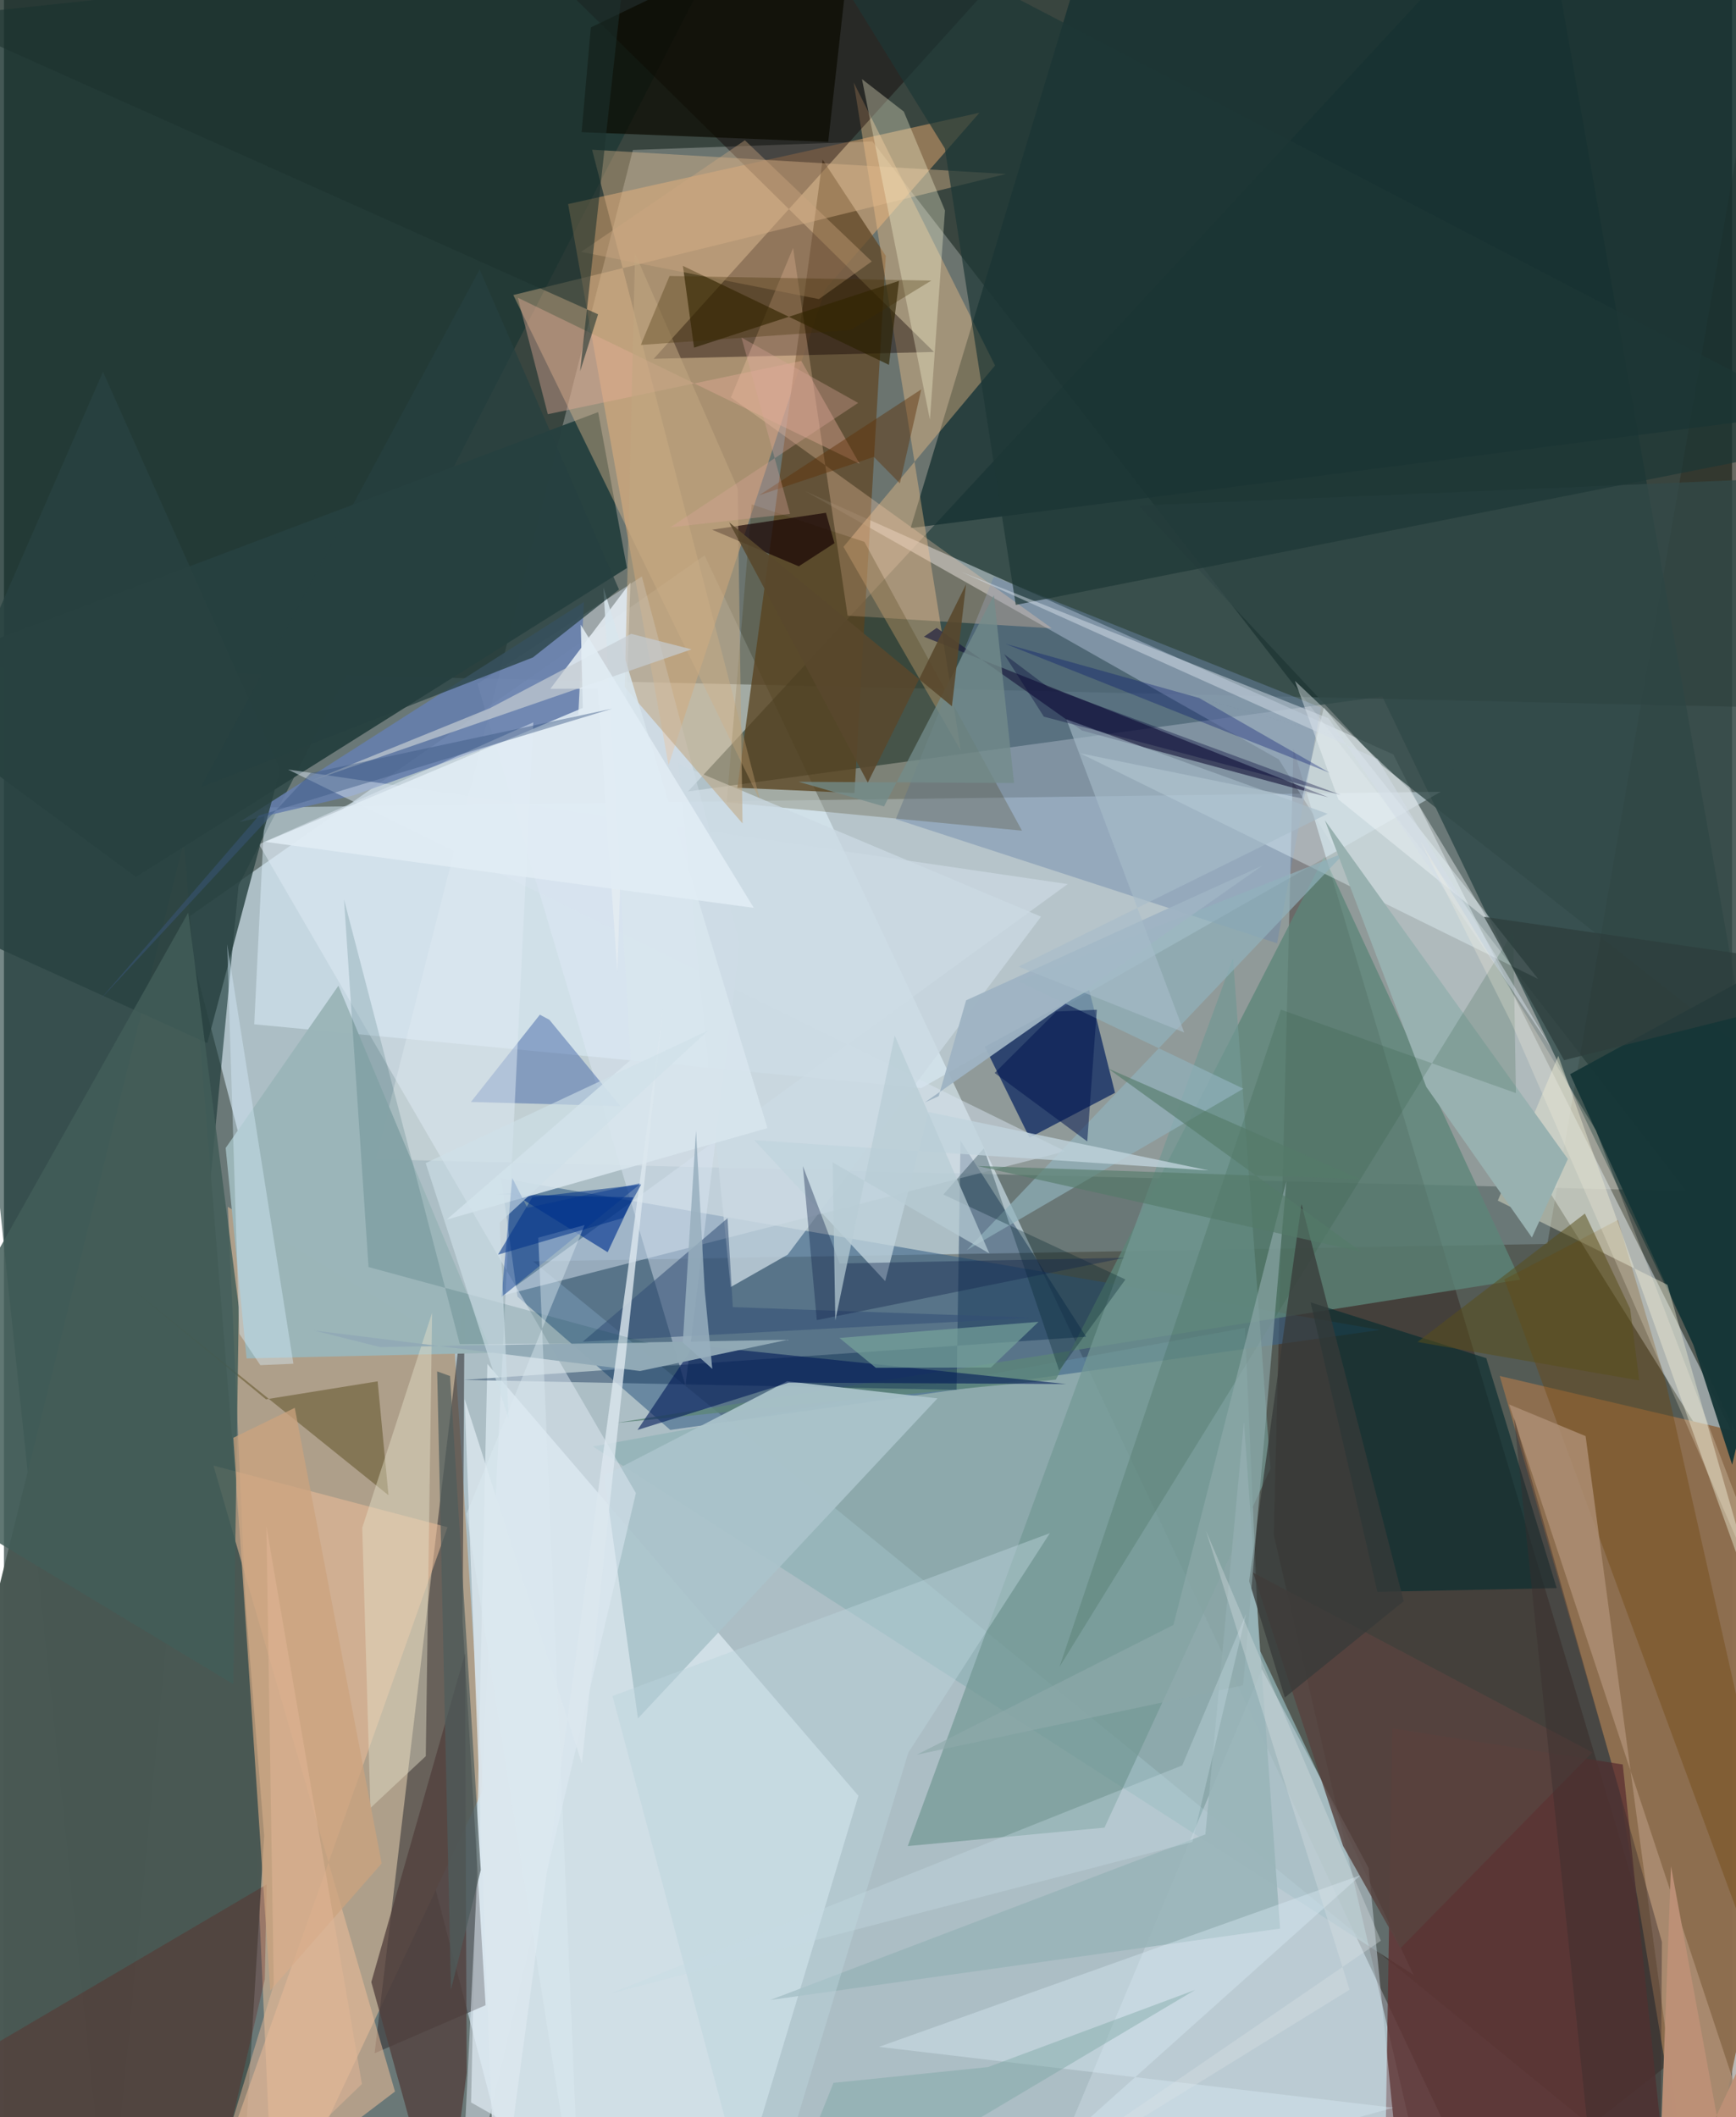 <svg xmlns="http://www.w3.org/2000/svg" width="228" height="278" viewBox="0 0 836 1024"><path fill="#6a7877" d="M0 0h836v1024H0z"/><path fill="#d0e5f0" fill-opacity=".647" d="M724.576 1086L338.924 268.595 86.63 445.402 253.734 1086z"/><path fill="#000c00" fill-opacity=".467" d="M898 343.174L854.66-62 7.347-60.491-62 321.619z"/><path fill="#281d0e" fill-opacity=".318" d="M255.91 610.054L838.56 1086 852.955-10.931l-106.31 612.575z"/><path fill="#fffffb" fill-opacity=".255" d="M304.252 72.53L179.808 560.686l634.109 15.4L420.134 68.421z"/><path fill="#133331" fill-opacity=".58" d="M-62 11.272L50.72 1086l62.785-657.807 237-460.953z"/><path fill="#143333" fill-opacity=".573" d="M898 818.11L742.534-62 330.928 382.795l335.858-45.941z"/><path fill="#ae9f8a" d="M231.845 865.384l-101.318 215.438-22.206-497.124 109.536 67.11z"/><path fill="#dff2ff" fill-opacity=".478" d="M443.79 526.28l251.328-143.341-568.923 7.594-5.122 104.882z"/><path fill="#91b3b6" fill-opacity=".761" d="M607.248 797.532l74.691 157.676-397.043-255.596L600.37 642.26z"/><path fill="#e1eff6" fill-opacity=".671" d="M233.86 659.668L413.374 868.57 347.867 1086l-121.89-69.12z"/><path fill="#260c0a" fill-opacity=".337" d="M614.3 742.376L693.684 1086l118.994-93.367-188.87-630.517z"/><path fill="#c3ced3" fill-opacity=".612" d="M616.766 367.336L387.532 237.512 672.15 364.908 898 816.57z"/><path fill="#39383a" fill-opacity=".596" d="M221.872 784.407l.991-158.138L179.3 993.088l53.7-23.237z"/><path fill="#ebad72" fill-opacity=".486" d="M272.914 98.697l48.58 271.416 75.892-230.33 74.54-85.253z"/><path fill="#3d6489" fill-opacity=".6" d="M665.716 643.228l-343.363 48.386-73.916-64.486-7.86-57.231z"/><path fill="#485853" fill-opacity=".984" d="M87.065 406.66l38.82 481.26L113.737 1086-62 1008.417z"/><path fill="#8e6e4f" fill-opacity=".98" d="M781.638 866.407L818.264 1086 898 706.41l-174.38-40.905z"/><path fill="#614827" fill-opacity=".769" d="M396.044 77.22l30.56 46.521-15.147 259.823-56.657-2.551z"/><path fill="#011e5d" fill-opacity=".69" d="M525.01 478.85l-50.475 27.458 21.61 43.932 41.356-21.683z"/><path fill="#163130" fill-opacity=".769" d="M898 196.654L844.987 1.136 534.48-62l-95.882 317.43z"/><path fill="#27403f" fill-opacity=".965" d="M287.45 199.319l13.923 75.434-237.54 149.368L-62 331.218z"/><path fill="#5c8579" fill-opacity=".78" d="M733.48 618.9l-94.775-204.5-129.833 252.874-212.79 20.948z"/><path fill="#f6c28b" fill-opacity=".392" d="M479.457 176.794L411.089 39.896l51.823 323.192-56.787-98.612z"/><path fill="#100000" fill-opacity=".404" d="M229.39-46.93L527.018-62 314.336 173.543l135.563-3.312z"/><path fill="#e1eaf9" fill-opacity=".424" d="M329.681 670.118l-100.616-339.4 79.53-51.91 47.357 177.672z"/><path fill="#e3bb8f" fill-opacity=".408" d="M284.517 72.405l81.367 315.09-119.481-244.8 238.368-58.544z"/><path fill="#03244b" fill-opacity=".392" d="M462.752 551.727l60.776 94.791-301.056 20.906 238.367 4.807z"/><path fill="#729894" fill-opacity=".718" d="M594.584 463.44l18.108 246.896-80.295 173.62-95.158 8.927z"/><path fill="#9bb5b8" fill-opacity=".992" d="M236.062 654.333l-74.251-177.584-54.556 78.487 10.133 101.779z"/><path fill="#667fac" fill-opacity=".894" d="M277.866 345.578l2.69-54.422L113.97 397.6l55.29-12.947z"/><path fill="#6c89ab" fill-opacity=".443" d="M431.443 396.17l47.411-117.246 158.311 63.266-21.272 114.037z"/><path fill="#ebbc98" fill-opacity=".553" d="M91.31 1086l123.282-347.345L101.35 708.84l87.82 302.757z"/><path fill="#5f3434" fill-opacity=".831" d="M671.656 835.918l111.478 17.497L807.444 1086H667.537z"/><path fill="#cad8e3" fill-opacity=".49" d="M678.23 1086l-176.3-24.672 106.648-253.96 51.621 96.194z"/><path fill="#abc3cb" fill-opacity=".925" d="M378.883 668.089l-88.455 45.666 16.28 117.395 144.909-154.808z"/><path fill="#082d30" fill-opacity=".659" d="M751.175 768.102L717.1 656.891l-84.981-26.977 32.303 140.004z"/><path fill="#fdcdad" fill-opacity=".298" d="M381.753 119.934l26.376 177.851 98.777 6.102L351.68 192.212z"/><path fill="#4a6ca9" fill-opacity=".514" d="M298.205 534.998l-34.34-41.752-4.604-2.47-33.355 42.209z"/><path fill="#d7e4ef" fill-opacity=".498" d="M514.577 427.601l-273.135 198.93 272.056-69.703-376.071-184.64z"/><path fill="#18173b" fill-opacity=".631" d="M521.501 353.326l119.362 32.36-195.81-77.727 6.202-4.257z"/><path fill="#eafbff" fill-opacity=".373" d="M638.534 342.186l-10.576 43.978-107.31-21.817 221.528 109.136z"/><path fill="#523f3d" fill-opacity=".765" d="M212.918 1086l-35.206-127.359 45.364-158.879.758 202.83z"/><path fill="#6e4409" fill-opacity=".373" d="M803.918 668.489l-23.151-78.44-54.963 28.77L898 1086z"/><path fill="#324a48" fill-opacity=".78" d="M867.76 230.978L548.869 244.51l117.777 125.67 218.905 171.87z"/><path fill="#011958" fill-opacity=".588" d="M513.823 669.399l-134.119-.684-73.212 22.906 27.391-40.938z"/><path fill="#fdfbd9" fill-opacity=".329" d="M447.957 202.998l7.283-101.182-19.91-47.835-20.248-15.718z"/><path fill="#163637" fill-opacity=".965" d="M836.064 708.423l-18.748-57.865-59.637-131.01L898 442.946z"/><path fill="#e5e6cf" fill-opacity=".471" d="M857.178 804.609l-52.434-183.19-82.06-40.732 29.26-70.016z"/><path fill="#e0ebf5" fill-opacity=".49" d="M256.072 349.38l-132.698 58.977L305.71 722.163 220.293 1086z"/><path fill="#0a0a01" fill-opacity=".706" d="M283.919 13.27l127.918-61.645-13.091 116.993-119.293-4.687z"/><path fill="#ae8f75" fill-opacity=".816" d="M810.382 1031.21l52.627 54.79-134.845-406.709 36.994 15.306z"/><path fill="#3a2f00" fill-opacity=".224" d="M416.255 262.084l76.238 139.686-142.848-13.72 12.096-144.09z"/><path fill="#57491b" fill-opacity=".475" d="M180.774 668.094l5.246 55.094L56.15 618.664l70.614 58.14z"/><path fill="#e6e2ca" fill-opacity=".435" d="M177.294 874.46l-3.968-135.532 33.794-103.945-3.05 214.424z"/><path fill="#1d3736" fill-opacity=".698" d="M372.513-62l82.688 133.854 34.28 220.712L898 211.652z"/><path fill="#00328f" fill-opacity=".631" d="M246.102 577.11l45.946 28.544 12.426-26.51-65.934-1.575z"/><path fill="#2c2201" fill-opacity=".639" d="M428.125 176.468l-99.674-47.875 5.407 39.553 99.147-32.286z"/><path fill="#cbdae3" fill-opacity=".753" d="M501.714 443.351l-175.435-73.864L351.53 622.53l27.59-15.68z"/><path fill="#e3ebf1" fill-opacity=".878" d="M287.223 333.038l-22.9.125 38.736-51.428-6.326 188.077z"/><path fill="#180304" fill-opacity=".686" d="M401.764 262.72l-4.098-14.704-55.097 8.185 41.936 17.7z"/><path fill="#284241" fill-opacity=".824" d="M133.625 372.228l-35.256 132.26L-62 431.686 47.91 179.814z"/><path fill="#334e75" fill-opacity=".541" d="M350.042 589.213l2.558 43.003 144.995 5.126-217.583 11.586z"/><path fill="#99b4b9" fill-opacity=".882" d="M370.713 967.329l210.5-80.094 18.652-199.664 17.485 245.196z"/><path fill="#91b2bc" fill-opacity=".686" d="M490.885 474.593l157.872-62.245-182.961 192.301 133.792-78.092z"/><path fill="#92aab7" fill-opacity=".973" d="M307.736 663.11l71.309-15.094-197.055 3.52-32.091-8.031z"/><path fill="#67130f" fill-opacity=".275" d="M126.193 957.316l.901-45.909L-62 1022.55 96.407 1086z"/><path fill="#e7ad9a" fill-opacity=".4" d="M385.745 174.583l-122.64 25.754-14.527-56.357 165.338 80.31z"/><path fill="#98b1b0" d="M688.085 525.69l51.093 72.847 17.392-37.957-117.546-163.83z"/><path fill="#f5fafe" fill-opacity=".4" d="M645.543 386.628l72.778 58.852-38.623-63.978-55.145-52.159z"/><path fill="#bfa681" fill-opacity=".553" d="M357.307 398.275l-56.983-65.943 4.991-209.757 49.638 113.632z"/><path fill="#daecf6" fill-opacity=".4" d="M467.847 1075.785l188.505-168.833-233.039 83.04 248.882 29.434z"/><path fill="#d8e5ed" fill-opacity=".875" d="M369.33 545.613l-79.327-261.562 13.106 228.655-88.933 77.18z"/><path fill="#305d45" fill-opacity=".212" d="M730.112 450.634L510.647 806.2l107.111-317.861 113.689 40.345z"/><path fill="#003694" fill-opacity=".439" d="M308.425 572.144l-55.21 12.049-7.314-14.442-5.224 57.569z"/><path fill="#425d59" fill-opacity=".839" d="M89.143 441.39L-62 710.291 110.93 814.54l2.678-182.388z"/><path fill="#dce7ef" fill-opacity=".8" d="M279.567 852.919l-56.714-176.277L238.315 1086l80.501-597.778z"/><path fill="#cfa981" fill-opacity=".388" d="M358.436 67.847l-79.204 53.978 115.007 22.839 25.59-18.218z"/><path fill="#cba37f" fill-opacity=".737" d="M128.84 962.77l-17.855-267.383 29.698-14.468 42.047 220.36z"/><path fill="#bbd3db" fill-opacity=".455" d="M294.414 820.305l211.57-78.764-68.467 106.122L365.153 1086z"/><path fill="#00222b" fill-opacity=".31" d="M542.541 618.833l-88.087-41.074 19.59-22.369 36.437 107.487z"/><path fill="#00136e" fill-opacity=".333" d="M641.377 373.807l-63.263-36.253 141.155 39.465-234.835-65.642z"/><path fill="#79a69c" fill-opacity=".655" d="M421.777 661.54l-17.589-14.416 96.31-7.806-23.054 22.096z"/><path fill="#0a434b" fill-opacity=".157" d="M164.509 435.065l56 215.016 91.496-.41-135.628-36.842z"/><path fill="#584340" fill-opacity=".824" d="M647.823 892.823L604.28 760.636l164.147 86.932-92.811 94.688z"/><path fill="#d3dde7" fill-opacity=".502" d="M748.813 507.26L640.779 347.394 462.842 276.5l201.628 90.592z"/><path fill="#c1d4dd" fill-opacity=".773" d="M426.327 619.642l20.976-81.817L582.767 566.1l-219.805-14.648z"/><path fill="#264040" fill-opacity=".741" d="M230.126 130.35l67.412 154.78-41.61 32.83-160.752 62.825z"/><path fill="#c6ccd2" fill-opacity=".694" d="M235.021 342.553l-86.378 35.097 183.965-63.58-29.17-7.504z"/><path fill="#10254b" fill-opacity=".376" d="M393.234 638.491l-6.75-74.5 17.829 47.117 137.843-2.771z"/><path fill="#1c322e" fill-opacity=".573" d="M-62-4.43l349.419 156.443-8.689 27.547L305.272-62z"/><path fill="#4e5d5c" fill-opacity=".706" d="M209.576 663.29l6.231 2.254 14.864 238.915-14.429 57.896z"/><path fill="#d8efff" fill-opacity=".392" d="M107.984 456.65l5.89 188.48 10.154 15.155 16.011-.692z"/><path fill="#383a39" fill-opacity=".745" d="M627.714 582.38L602.38 764.752l17.253 56.286 57.541-46.587z"/><path fill="#8ea9aa" fill-opacity=".639" d="M599.464 815.102l20.93-243.857L565.77 785.92l-124.182 62.778z"/><path fill="#e1ecf4" fill-opacity=".875" d="M362.762 439.106L126.28 407.164l153.75-64.781-.999-40.238z"/><path fill="#fff8e4" fill-opacity=".231" d="M770.202 546.783L898 881.453 729.34 494.897l-44.027-87.929z"/><path fill="#00144e" fill-opacity=".514" d="M479.278 518.962l44.793 33.112 4.628-63.701-19.605.882z"/><path fill="#738c8b" fill-opacity=".757" d="M425.73 390.054l-41.328-11.932 104.248.597-9.756-90.842z"/><path fill="#b8ccd5" fill-opacity=".714" d="M430.92 500.876l45.761 105.357-75.779-44.053 1.28 76.455z"/><path fill="#5e3007" fill-opacity=".439" d="M433.418 233.789l10.348-45.468-78.441 51.23 55.509-18.565z"/><path fill="#e3b897" fill-opacity=".498" d="M126.956 738.195l46.213 269.78L92.209 1086l38.322-126.187z"/><path fill="#594f1a" fill-opacity=".514" d="M791.085 667.664l-107.244-18.58 80.972-62.127 21.915 46.153z"/><path fill="#382e2d" fill-opacity=".427" d="M802.082 939.27L801.076 1086l-33.08-39.537-37.455-360.866z"/><path fill="#c4dae5" fill-opacity=".361" d="M293.173 964.258l276.853-110.402 30.869-73.214-25.972 110.25z"/><path fill="#bc9077" fill-opacity=".996" d="M806.464 902.642l32.913 179.126L898 874.224l-98.304 210.7z"/><path fill="#98afbe" fill-opacity=".851" d="M339.023 624.29l3.65 37.775-14.27-12.778 6.397-102.39z"/><path fill="#402d01" fill-opacity=".306" d="M409.485 159.675L448.63 135.7l-126.643-2.204-13.908 33.345z"/><path fill="#547a68" fill-opacity=".624" d="M656.702 605.481l-122.656-88.75 122.076 53.574-185.245-6.367z"/><path fill="#76a49d" fill-opacity=".388" d="M370.342 1084.895l205.923-122.446-100.25 37.33-74.717 7.621z"/><path fill="#3b5984" fill-opacity=".443" d="M46.351 483.674l101.975-109.75 145.888-31.16-170.846 51.678z"/><path fill="#9eb3c3" fill-opacity=".953" d="M465.46 483.827L608.75 418.7 445.533 533.182l6.665-3.036z"/><path fill="#cee0e8" fill-opacity=".616" d="M340.777 498.372L204.022 562.53l40.22 124.005-4.435-95.186z"/><path fill="#dce3e8" fill-opacity=".322" d="M650.972 962.356L581.52 740.437l84.61 198.214-212.986 145.83z"/><path fill="#59482d" fill-opacity=".882" d="M458.606 341.606l6.809-58.937-47.51 95.83-67.088-125.88z"/><path fill="#a7bdc9" fill-opacity=".6" d="M640.32 393.59l-149.473 73.934 80.126 31.837-57.01-151.468z"/><path fill="#ddeaf2" fill-opacity=".427" d="M258.487 598.612l22.396-6.088-57.144 139.678 55.328 351.425z"/><path fill="#daa69a" fill-opacity=".345" d="M413.233 194.882l-56.43-31.611 23.471 85.289-57.925 6.498z"/><path fill="#010234" fill-opacity=".349" d="M503.071 346.628l143.555 37.824-141.64-52.182-21.143-15.889z"/><path fill="#003288" fill-opacity=".545" d="M299.4 589.118l-60.398 17.718 16.665-27.804 52.61-6.155z"/><path fill="#2d3e3c" fill-opacity=".733" d="M898 477.029l-143.272 35.74-38.692-69.344 181.66 26.222z"/></svg>